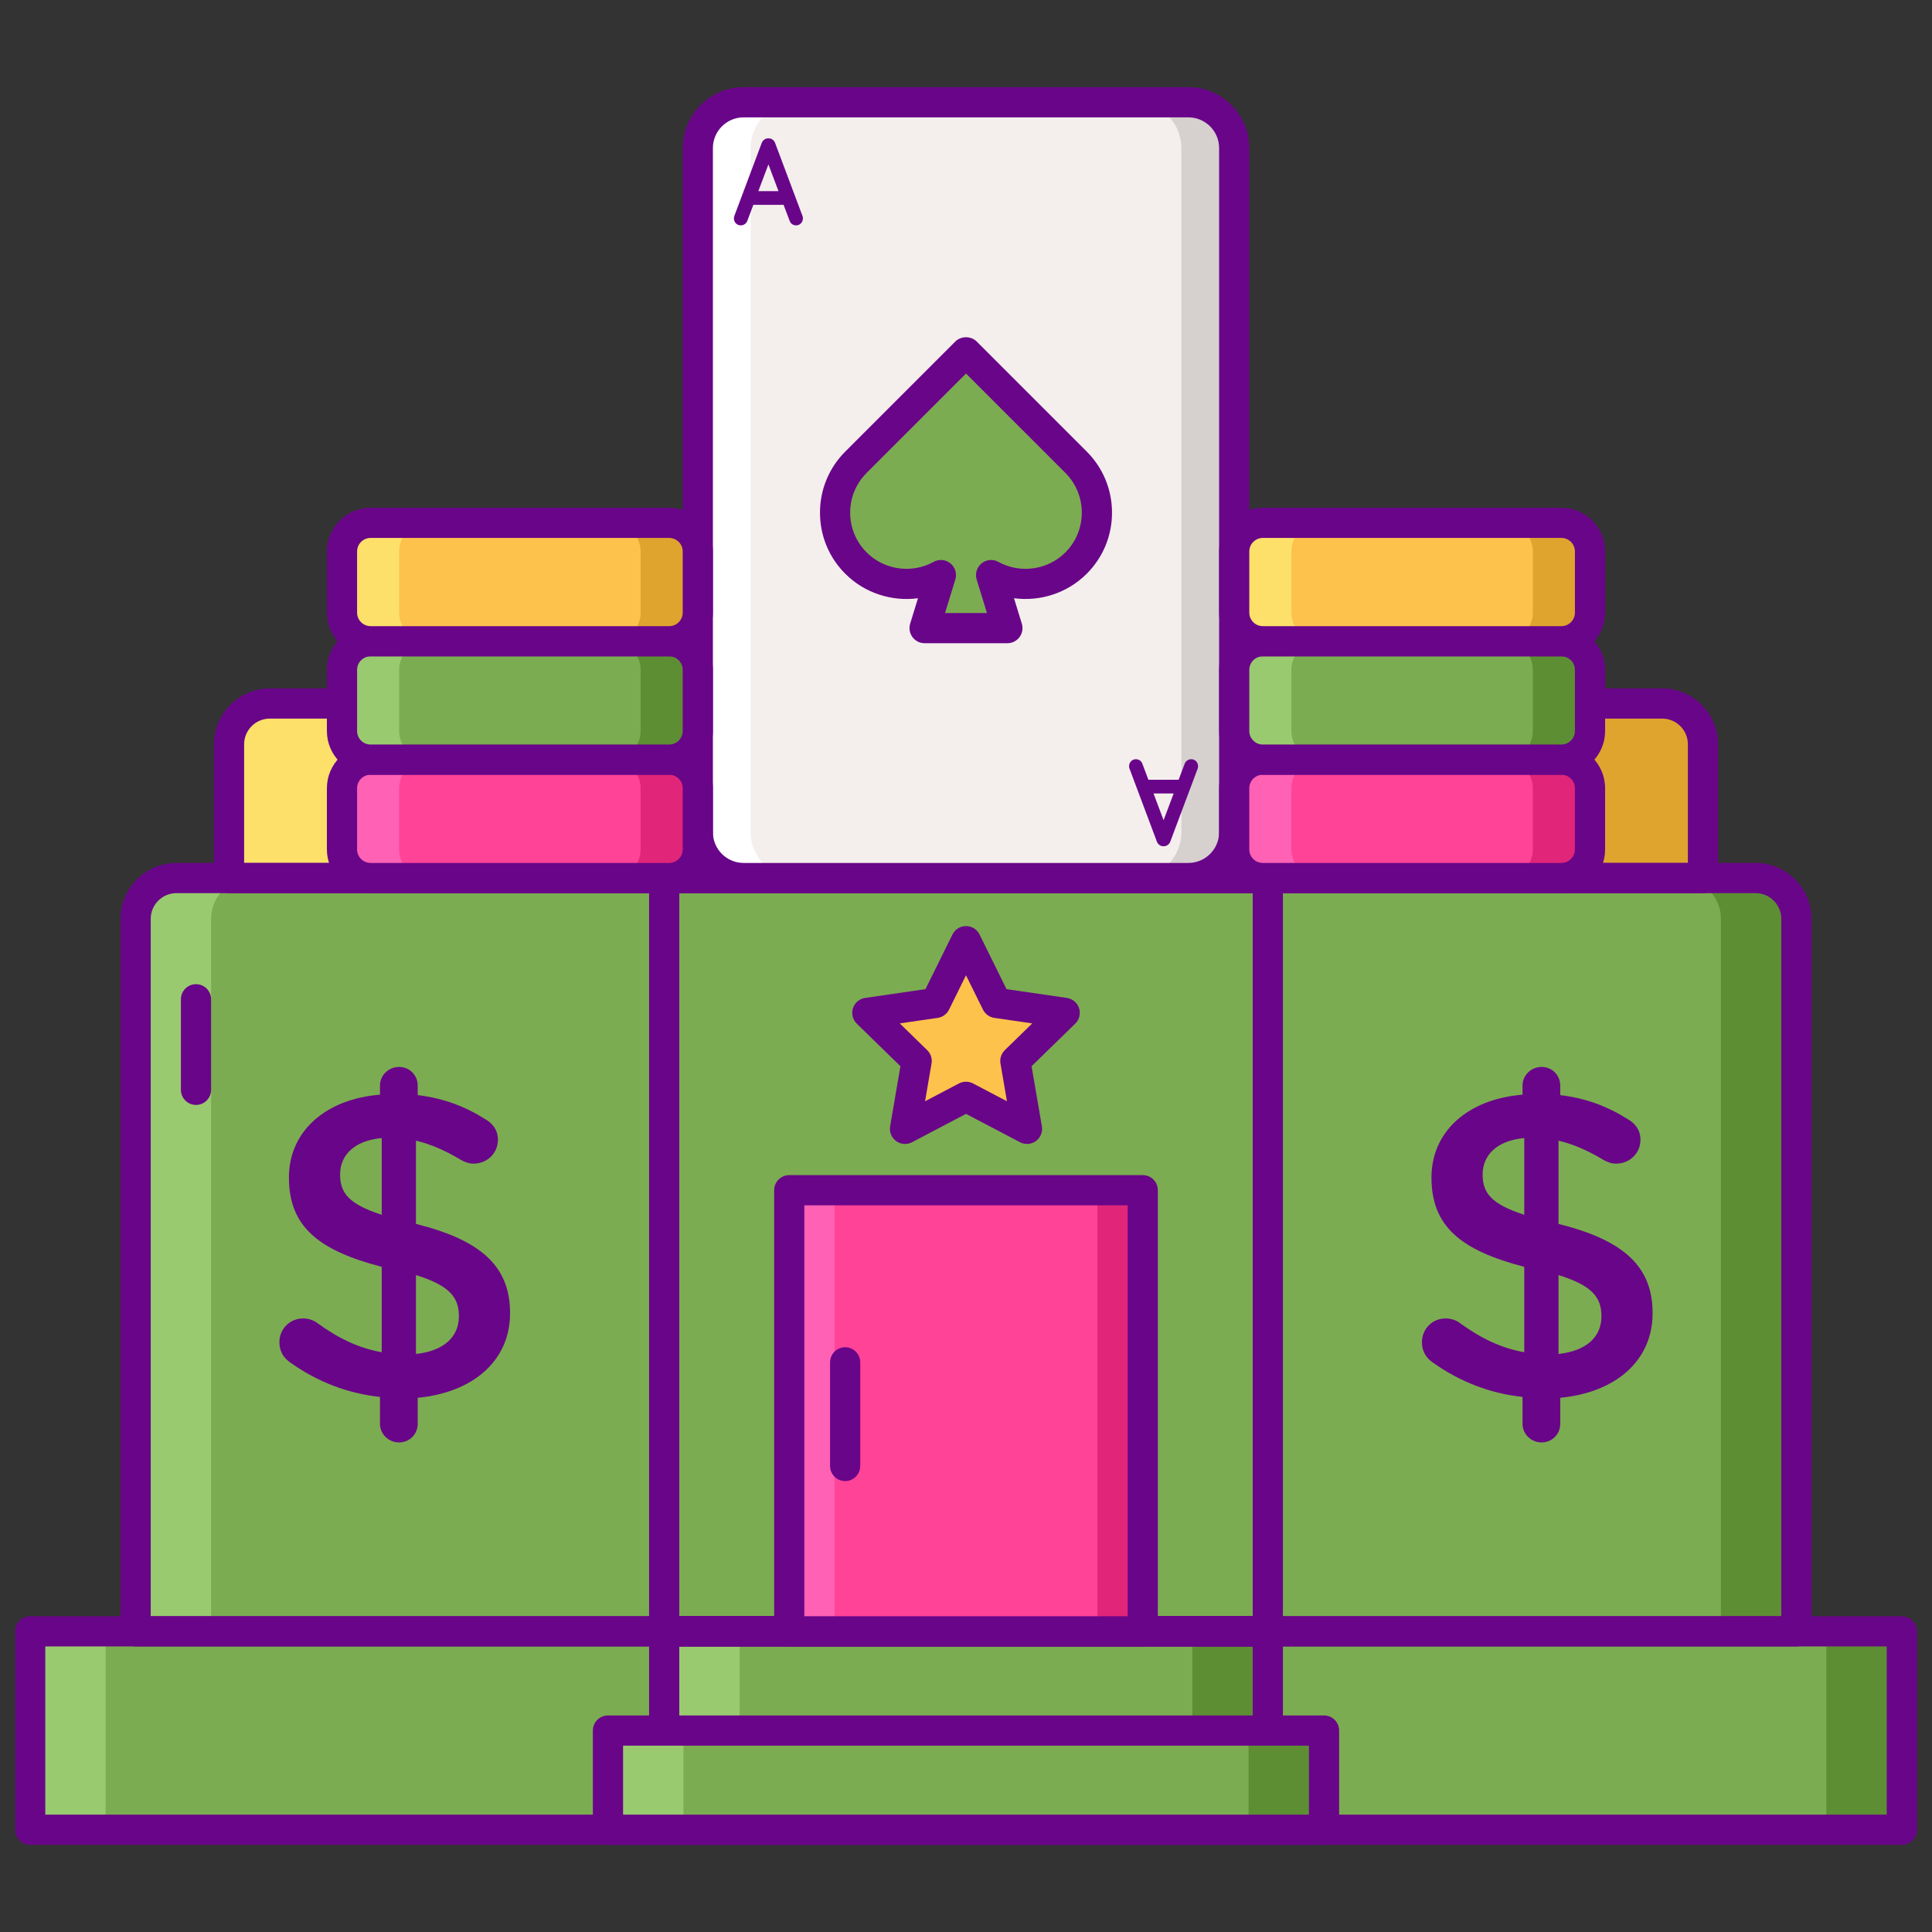 <?xml version="1.0" encoding="utf-8"?>
<!-- Generator: Adobe Illustrator 22.1.0, SVG Export Plug-In . SVG Version: 6.00 Build 0)  -->
<svg version="1.1" id="Layer_1" xmlns="http://www.w3.org/2000/svg" xmlns:xlink="http://www.w3.org/1999/xlink" x="0px" y="0px"
	 viewBox="0 0 256 256" style="enable-background:new 0 0 256 256;" xml:space="preserve">
<rect x="0" y="0" width="256" height="256" fill="#333333" stroke="none"/>
<style type="text/css">
	.st0{fill:#FCC24C;}
	.st1{fill:#FCE06A;}
	.st2{fill:#DEA42E;}
	.st3{fill:#690589;}
	.st4{fill:#7BAC51;}
	.st5{fill:#5D8E33;}
	.st6{fill:#99CA6F;}
	.st7{fill:#F4EFED;}
	.st8{fill:#FF4397;}
	.st9{fill:#D6D1CF;}
	.st10{fill:#FFFFFF;}
	.st11{fill:#FF9F70;}
	.st12{fill:#FFBD8E;}
	.st13{fill:#E18152;}
	.st14{fill:#E12579;}
	.st15{fill:#FF61B5;}
</style>
<g>
	<g>
		<path class="st1" d="M35.754,93.217h184.492c2.986,0,5.407,2.421,5.407,5.407v17.721H30.347V98.624
			C30.347,95.638,32.768,93.217,35.754,93.217z"/>
	</g>
	<g>
		<path class="st2" d="M220.246,93.217H128v23.128h97.653V98.624C225.653,95.638,223.232,93.217,220.246,93.217z"/>
	</g>
	<g>
		<rect x="4" y="216.161" class="st4" width="248" height="26.289"/>
	</g>
	<g>
		<rect x="88.008" y="216.161" class="st6" width="10" height="13.145"/>
	</g>
	<g>
		<rect x="157.992" y="216.161" class="st5" width="10" height="13.145"/>
	</g>
	<g>
		<path class="st4" d="M238.029,216.161H17.971v-94.409c0-2.986,2.421-5.407,5.407-5.407h209.244c2.986,0,5.407,2.421,5.407,5.407
			V216.161z"/>
	</g>
	<g>
		<rect x="242" y="216.161" class="st5" width="10" height="26.289"/>
	</g>
	<g>
		<rect x="4" y="216.161" class="st6" width="10" height="26.289"/>
	</g>
	<g>
		<path class="st5" d="M232.622,116.345h-10c2.986,0,5.407,2.421,5.407,5.407v94.409h10v-94.409
			C238.029,118.766,235.608,116.345,232.622,116.345z"/>
	</g>
	<g>
		<path class="st6" d="M23.378,116.345h10c-2.986,0-5.407,2.421-5.407,5.407v94.409h-10v-94.409
			C17.971,118.766,20.392,116.345,23.378,116.345z"/>
	</g>
	<g>
		<polygon class="st0" points="128,145.331 119.919,149.58 121.462,140.581 114.924,134.208 123.959,132.896 128,124.708 
			132.041,132.896 141.076,134.208 134.538,140.581 136.081,149.58 		"/>
	</g>
	<g>
		<path class="st3" d="M252,244.45H4c-1.105,0-2-0.896-2-2v-26.289c0-1.104,0.895-2,2-2h248c1.104,0,2,0.896,2,2v26.289
			C254,243.555,253.104,244.45,252,244.45z M6,240.45h244v-22.289H6V240.45z"/>
	</g>
	<g>
		<path class="st3" d="M167.992,244.45H88.008c-1.104,0-2-0.896-2-2v-26.289c0-1.104,0.896-2,2-2h79.983c1.105,0,2,0.896,2,2v26.289
			C169.992,243.555,169.096,244.45,167.992,244.45z M90.008,240.45h75.983v-22.289H90.008V240.45z"/>
	</g>
	<g>
		<path class="st3" d="M238.029,218.161H17.971c-1.104,0-2-0.895-2-2v-94.409c0-4.084,3.323-7.407,7.407-7.407h209.244
			c4.084,0,7.407,3.323,7.407,7.407v94.409C240.029,217.266,239.134,218.161,238.029,218.161z M19.971,214.161h216.059v-92.409
			c0-1.879-1.528-3.407-3.407-3.407H23.378c-1.879,0-3.407,1.528-3.407,3.407V214.161z"/>
	</g>
	<g>
		<path class="st3" d="M25.971,146.409c-1.104,0-2-0.895-2-2v-12c0-1.104,0.896-2,2-2s2,0.896,2,2v12
			C27.971,145.514,27.075,146.409,25.971,146.409z"/>
	</g>
	<g>
		<path class="st3" d="M225.653,118.345H30.347c-1.104,0-2-0.896-2-2V98.624c0-4.084,3.323-7.407,7.407-7.407h184.491
			c4.085,0,7.407,3.323,7.407,7.407v17.721C227.653,117.449,226.757,118.345,225.653,118.345z M32.347,114.345h191.306V98.624
			c0-1.879-1.528-3.407-3.407-3.407H35.754c-1.879,0-3.407,1.528-3.407,3.407V114.345z"/>
	</g>
	<g>
		<path class="st3" d="M167.992,218.161H88.008c-1.104,0-2-0.895-2-2v-99.816c0-1.104,0.896-2,2-2h79.983c1.105,0,2,0.896,2,2
			v99.816C169.992,217.266,169.096,218.161,167.992,218.161z M90.008,214.161h75.983v-95.816H90.008V214.161z"/>
	</g>
	<g>
		<g>
			<path class="st7" d="M157.467,116.345H98.534c-3.353,0-6.071-2.718-6.071-6.07V19.62c0-3.353,2.718-6.07,6.071-6.07h58.933
				c3.353,0,6.07,2.718,6.07,6.07v90.655C163.537,113.627,160.819,116.345,157.467,116.345z"/>
		</g>
		<g>
			<path class="st9" d="M157.467,13.55h-6.999c3.353,0,6.07,2.718,6.07,6.07v90.654c0,3.353-2.718,6.071-6.07,6.071h6.999
				c3.353,0,6.07-2.718,6.07-6.071V19.62C163.537,16.267,160.819,13.55,157.467,13.55z"/>
		</g>
		<g>
			<path class="st10" d="M98.534,116.345h6.999c-3.353,0-6.07-2.718-6.07-6.07V19.62c0-3.353,2.718-6.071,6.07-6.071h-6.999
				c-3.353,0-6.07,2.718-6.07,6.071v90.654C92.463,113.627,95.181,116.345,98.534,116.345z"/>
		</g>
		<g>
			<path class="st3" d="M157.466,118.345H98.534c-4.45,0-8.071-3.62-8.071-8.07V19.62c0-4.45,3.621-8.07,8.071-8.07h58.933
				c4.45,0,8.071,3.62,8.071,8.07v90.654C165.537,114.725,161.917,118.345,157.466,118.345z M98.534,15.55
				c-2.245,0-4.071,1.826-4.071,4.07v90.654c0,2.244,1.826,4.07,4.071,4.07h58.933c2.245,0,4.071-1.826,4.071-4.07V19.62
				c0-2.244-1.826-4.07-4.071-4.07H98.534z"/>
		</g>
		<g>
			<g>
				<path class="st3" d="M103.831,27.142h-4.008l-0.808,2.144c-0.148,0.363-0.495,0.577-0.858,0.577
					c-0.116,0-0.215-0.017-0.313-0.049c-0.478-0.181-0.71-0.709-0.545-1.188l3.645-9.715c0.149-0.363,0.511-0.594,0.874-0.577
					c0.379-0.017,0.726,0.214,0.874,0.577l3.646,9.715c0.165,0.478-0.066,1.006-0.545,1.188c-0.082,0.033-0.198,0.049-0.313,0.049
					c-0.363,0-0.709-0.214-0.841-0.577L103.831,27.142z M103.155,25.327l-1.336-3.546l-1.336,3.546H103.155z"/>
			</g>
		</g>
		<g>
			<g>
				<path class="st3" d="M152.169,103.322h4.008l0.808-2.144c0.148-0.363,0.495-0.577,0.858-0.577c0.116,0,0.215,0.017,0.313,0.049
					c0.478,0.181,0.71,0.709,0.545,1.188l-3.645,9.715c-0.149,0.363-0.511,0.594-0.874,0.577c-0.379,0.017-0.726-0.214-0.874-0.577
					l-3.646-9.715c-0.165-0.478,0.066-1.006,0.545-1.188c0.082-0.033,0.198-0.049,0.313-0.049c0.363,0,0.709,0.214,0.841,0.577
					L152.169,103.322z M152.845,105.136l1.336,3.546l1.336-3.546H152.845z"/>
			</g>
		</g>
		<g>
			<path class="st4" d="M133.487,83.229l-2.162-7.026c3.594,1.986,8.204,1.461,11.253-1.588l0,0c3.693-3.693,3.693-9.68,0-13.372
				L128,46.665l-14.578,14.578c-3.693,3.693-3.693,9.68,0,13.372c3.049,3.049,7.659,3.573,11.253,1.588l-2.162,7.026H133.487z"/>
		</g>
		<g>
			<path class="st3" d="M133.487,85.229h-10.974c-0.635,0-1.232-0.301-1.609-0.812c-0.377-0.51-0.489-1.169-0.303-1.776l1.037-3.37
				c-3.466,0.46-7.065-0.676-9.63-3.241c-2.164-2.163-3.355-5.04-3.355-8.1c0-3.06,1.191-5.937,3.355-8.101l14.578-14.578
				c0.75-0.75,2.078-0.75,2.828,0l14.578,14.578c2.164,2.164,3.355,5.04,3.355,8.1c0,3.06-1.191,5.937-3.355,8.1
				c-2.565,2.565-6.164,3.7-9.631,3.241l1.037,3.371c0.187,0.606,0.074,1.266-0.303,1.776
				C134.718,84.928,134.122,85.229,133.487,85.229z M125.221,81.229h5.558l-1.365-4.438c-0.24-0.779,0.018-1.626,0.65-2.14
				c0.633-0.515,1.514-0.594,2.229-0.198c2.89,1.597,6.538,1.083,8.872-1.251c2.907-2.907,2.907-7.637,0-10.544L128,49.494
				l-13.164,13.163c-1.408,1.408-2.184,3.28-2.184,5.272s0.775,3.864,2.184,5.271c2.333,2.334,5.98,2.848,8.872,1.252
				c0.713-0.395,1.595-0.316,2.228,0.198c0.633,0.514,0.89,1.361,0.65,2.141L125.221,81.229z"/>
		</g>
	</g>
	<g>
		<path class="st8" d="M167.326,100.656h39.569c2.092,0,3.789,1.696,3.789,3.789v8.111c0,2.093-1.696,3.789-3.789,3.789h-39.569
			c-2.092,0-3.789-1.696-3.789-3.789v-8.111C163.537,102.352,165.233,100.656,167.326,100.656z"/>
	</g>
	<g>
		<path class="st14" d="M206.895,100.656h-7.577c2.092,0,3.789,1.696,3.789,3.789v8.111c0,2.092-1.696,3.789-3.789,3.789h7.577
			c2.092,0,3.789-1.696,3.789-3.789v-8.111C210.683,102.352,208.987,100.656,206.895,100.656z"/>
	</g>
	<g>
		<path class="st15" d="M167.326,116.345h7.577c-2.092,0-3.789-1.696-3.789-3.789v-8.111c0-2.092,1.696-3.789,3.789-3.789h-7.577
			c-2.092,0-3.789,1.696-3.789,3.789v8.111C163.537,114.648,165.233,116.345,167.326,116.345z"/>
	</g>
	<g>
		<path class="st3" d="M206.895,118.345h-39.569c-3.192,0-5.789-2.597-5.789-5.788v-8.111c0-3.192,2.597-5.789,5.789-5.789h39.569
			c3.192,0,5.789,2.597,5.789,5.789v8.111C212.683,115.748,210.086,118.345,206.895,118.345z M167.326,102.656
			c-0.986,0-1.789,0.802-1.789,1.789v8.111c0,0.986,0.802,1.788,1.789,1.788h39.569c0.986,0,1.789-0.802,1.789-1.788v-8.111
			c0-0.986-0.802-1.789-1.789-1.789H167.326z"/>
	</g>
	<g>
		<path class="st4" d="M167.326,84.968h39.569c2.092,0,3.789,1.696,3.789,3.789v8.111c0,2.092-1.696,3.789-3.789,3.789h-39.569
			c-2.092,0-3.789-1.696-3.789-3.789v-8.111C163.537,86.664,165.233,84.968,167.326,84.968z"/>
	</g>
	<g>
		<path class="st5" d="M206.895,84.968h-7.577c2.092,0,3.789,1.696,3.789,3.789v8.111c0,2.092-1.696,3.789-3.789,3.789h7.577
			c2.092,0,3.789-1.696,3.789-3.789v-8.111C210.683,86.664,208.987,84.968,206.895,84.968z"/>
	</g>
	<g>
		<path class="st6" d="M167.326,100.656h7.577c-2.092,0-3.789-1.696-3.789-3.789v-8.111c0-2.092,1.696-3.789,3.789-3.789h-7.577
			c-2.092,0-3.789,1.696-3.789,3.789v8.111C163.537,98.96,165.233,100.656,167.326,100.656z"/>
	</g>
	<g>
		<path class="st3" d="M206.895,102.656h-39.569c-3.192,0-5.789-2.597-5.789-5.788v-8.111c0-3.192,2.597-5.788,5.789-5.788h39.569
			c3.192,0,5.789,2.597,5.789,5.788v8.111C212.683,100.06,210.086,102.656,206.895,102.656z M167.326,86.968
			c-0.986,0-1.789,0.802-1.789,1.788v8.111c0,0.986,0.802,1.788,1.789,1.788h39.569c0.986,0,1.789-0.802,1.789-1.788v-8.111
			c0-0.986-0.802-1.788-1.789-1.788H167.326z"/>
	</g>
	<g>
		<path class="st0" d="M167.326,69.279h39.569c2.092,0,3.789,1.696,3.789,3.789v8.111c0,2.092-1.696,3.789-3.789,3.789h-39.569
			c-2.092,0-3.789-1.696-3.789-3.789v-8.111C163.537,70.975,165.233,69.279,167.326,69.279z"/>
	</g>
	<g>
		<path class="st2" d="M206.895,69.279h-7.577c2.092,0,3.789,1.696,3.789,3.789v8.111c0,2.092-1.696,3.789-3.789,3.789h7.577
			c2.092,0,3.789-1.696,3.789-3.789v-8.111C210.683,70.975,208.987,69.279,206.895,69.279z"/>
	</g>
	<g>
		<path class="st1" d="M167.326,84.968h7.577c-2.092,0-3.789-1.696-3.789-3.789v-8.111c0-2.092,1.696-3.789,3.789-3.789h-7.577
			c-2.092,0-3.789,1.696-3.789,3.789v8.111C163.537,83.271,165.233,84.968,167.326,84.968z"/>
	</g>
	<g>
		<path class="st3" d="M206.895,86.968h-39.569c-3.192,0-5.789-2.597-5.789-5.789v-8.111c0-3.192,2.597-5.789,5.789-5.789h39.569
			c3.192,0,5.789,2.597,5.789,5.789v8.111C212.683,84.371,210.086,86.968,206.895,86.968z M167.326,71.279
			c-0.986,0-1.789,0.803-1.789,1.789v8.111c0,0.986,0.802,1.789,1.789,1.789h39.569c0.986,0,1.789-0.802,1.789-1.789v-8.111
			c0-0.986-0.802-1.789-1.789-1.789H167.326z"/>
	</g>
	<g>
		<path class="st8" d="M49.105,100.656h39.569c2.092,0,3.789,1.696,3.789,3.789v8.111c0,2.093-1.696,3.789-3.789,3.789H49.105
			c-2.092,0-3.789-1.696-3.789-3.789v-8.111C45.317,102.352,47.013,100.656,49.105,100.656z"/>
	</g>
	<g>
		<path class="st14" d="M88.674,100.656h-7.577c2.092,0,3.789,1.696,3.789,3.789v8.111c0,2.092-1.696,3.789-3.789,3.789h7.577
			c2.092,0,3.789-1.696,3.789-3.789v-8.111C92.463,102.352,90.767,100.656,88.674,100.656z"/>
	</g>
	<g>
		<path class="st15" d="M49.105,116.345h7.577c-2.092,0-3.789-1.696-3.789-3.789v-8.111c0-2.092,1.696-3.789,3.789-3.789h-7.577
			c-2.092,0-3.789,1.696-3.789,3.789v8.111C45.317,114.648,47.013,116.345,49.105,116.345z"/>
	</g>
	<g>
		<path class="st3" d="M88.674,118.345H49.105c-3.192,0-5.789-2.597-5.789-5.788v-8.111c0-3.192,2.597-5.789,5.789-5.789h39.569
			c3.192,0,5.789,2.597,5.789,5.789v8.111C94.463,115.748,91.866,118.345,88.674,118.345z M49.105,102.656
			c-0.986,0-1.789,0.802-1.789,1.789v8.111c0,0.986,0.802,1.788,1.789,1.788h39.569c0.986,0,1.789-0.802,1.789-1.788v-8.111
			c0-0.986-0.802-1.789-1.789-1.789H49.105z"/>
	</g>
	<g>
		<path class="st4" d="M49.105,84.968h39.569c2.092,0,3.789,1.696,3.789,3.789v8.111c0,2.092-1.696,3.789-3.789,3.789H49.105
			c-2.092,0-3.789-1.696-3.789-3.789v-8.111C45.317,86.664,47.013,84.968,49.105,84.968z"/>
	</g>
	<g>
		<path class="st5" d="M88.674,84.968h-7.577c2.092,0,3.789,1.696,3.789,3.789v8.111c0,2.092-1.696,3.789-3.789,3.789h7.577
			c2.092,0,3.789-1.696,3.789-3.789v-8.111C92.463,86.664,90.767,84.968,88.674,84.968z"/>
	</g>
	<g>
		<path class="st6" d="M49.105,100.656h7.577c-2.092,0-3.789-1.696-3.789-3.789v-8.111c0-2.092,1.696-3.789,3.789-3.789h-7.577
			c-2.092,0-3.789,1.696-3.789,3.789v8.111C45.317,98.96,47.013,100.656,49.105,100.656z"/>
	</g>
	<g>
		<path class="st3" d="M88.674,102.656H49.105c-3.192,0-5.789-2.597-5.789-5.788v-8.111c0-3.192,2.597-5.788,5.789-5.788h39.569
			c3.192,0,5.789,2.597,5.789,5.788v8.111C94.463,100.06,91.866,102.656,88.674,102.656z M49.105,86.968
			c-0.986,0-1.789,0.802-1.789,1.788v8.111c0,0.986,0.802,1.788,1.789,1.788h39.569c0.986,0,1.789-0.802,1.789-1.788v-8.111
			c0-0.986-0.802-1.788-1.789-1.788H49.105z"/>
	</g>
	<g>
		<path class="st0" d="M49.105,69.279h39.569c2.092,0,3.789,1.696,3.789,3.789v8.111c0,2.092-1.696,3.789-3.789,3.789H49.105
			c-2.092,0-3.789-1.696-3.789-3.789v-8.111C45.317,70.975,47.013,69.279,49.105,69.279z"/>
	</g>
	<g>
		<path class="st2" d="M88.674,69.279h-7.577c2.092,0,3.789,1.696,3.789,3.789v8.111c0,2.092-1.696,3.789-3.789,3.789h7.577
			c2.092,0,3.789-1.696,3.789-3.789v-8.111C92.463,70.975,90.767,69.279,88.674,69.279z"/>
	</g>
	<g>
		<path class="st1" d="M49.105,84.968h7.577c-2.092,0-3.789-1.696-3.789-3.789v-8.111c0-2.092,1.696-3.789,3.789-3.789h-7.577
			c-2.092,0-3.789,1.696-3.789,3.789v8.111C45.317,83.271,47.013,84.968,49.105,84.968z"/>
	</g>
	<g>
		<path class="st3" d="M88.674,86.968H49.105c-3.192,0-5.789-2.597-5.789-5.789v-8.111c0-3.192,2.597-5.789,5.789-5.789h39.569
			c3.192,0,5.789,2.597,5.789,5.789v8.111C94.463,84.371,91.866,86.968,88.674,86.968z M49.105,71.279
			c-0.986,0-1.789,0.803-1.789,1.789v8.111c0,0.986,0.802,1.789,1.789,1.789h39.569c0.986,0,1.789-0.802,1.789-1.789v-8.111
			c0-0.986-0.802-1.789-1.789-1.789H49.105z"/>
	</g>
	<g>
		<path class="st3" d="M119.919,151.58c-0.415,0-0.827-0.129-1.175-0.382c-0.616-0.448-0.925-1.206-0.796-1.956l1.365-7.962
			l-5.785-5.639c-0.545-0.531-0.741-1.326-0.506-2.05c0.235-0.724,0.861-1.251,1.615-1.361l7.995-1.162l3.575-7.244
			c0.337-0.683,1.032-1.115,1.793-1.115s1.457,0.432,1.793,1.115l3.575,7.244l7.995,1.162c0.753,0.109,1.379,0.637,1.615,1.361
			c0.235,0.724,0.039,1.519-0.506,2.05l-5.785,5.639l1.366,7.962c0.129,0.75-0.18,1.508-0.795,1.956
			c-0.617,0.447-1.434,0.506-2.106,0.152L128,147.591l-7.15,3.759C120.557,151.504,120.237,151.58,119.919,151.58z M128,143.332
			c0.32,0,0.639,0.077,0.931,0.229l4.495,2.363l-0.858-5.005c-0.111-0.648,0.104-1.311,0.575-1.77l3.636-3.544l-5.025-0.73
			c-0.651-0.094-1.214-0.503-1.506-1.094L128,129.228l-2.247,4.553c-0.291,0.59-0.854,0.999-1.506,1.094l-5.025,0.73l3.636,3.544
			c0.471,0.46,0.687,1.122,0.575,1.77l-0.858,5.005l4.494-2.363C127.361,143.408,127.68,143.332,128,143.332z"/>
	</g>
	<g>
		<g>
			<path class="st3" d="M204.271,141.375c1.379,0,2.47,1.091,2.47,2.47v1.264c3.39,0.403,6.263,1.494,8.905,3.16
				c0.919,0.517,1.724,1.379,1.724,2.758c0,1.781-1.437,3.16-3.217,3.16c-0.575,0-1.149-0.172-1.724-0.517
				c-2.011-1.207-3.964-2.068-5.918-2.528v11.031c8.733,2.183,12.468,5.688,12.468,11.836c0,6.32-4.941,10.514-12.238,11.203v3.447
				c0,1.379-1.091,2.47-2.47,2.47c-1.379,0-2.528-1.092-2.528-2.47v-3.562c-4.309-0.46-8.273-2.011-11.778-4.481
				c-0.977-0.632-1.551-1.551-1.551-2.758c0-1.781,1.379-3.16,3.16-3.16c0.69,0,1.379,0.23,1.896,0.632
				c2.7,1.953,5.343,3.275,8.503,3.849v-11.318c-8.389-2.184-12.296-5.343-12.296-11.836c0-6.147,4.884-10.399,12.066-10.974v-1.207
				C201.743,142.467,202.892,141.375,204.271,141.375z M201.973,160.967v-10.17c-3.677,0.344-5.516,2.298-5.516,4.826
				C196.457,158.037,197.549,159.531,201.973,160.967z M206.512,168.953v10.456c3.677-0.402,5.688-2.241,5.688-4.998
				C212.2,171.883,210.936,170.332,206.512,168.953z"/>
		</g>
	</g>
	<g>
		<g>
			<path class="st3" d="M52.878,141.375c1.379,0,2.47,1.091,2.47,2.47v1.264c3.39,0.403,6.263,1.494,8.905,3.16
				c0.919,0.517,1.724,1.379,1.724,2.758c0,1.781-1.437,3.16-3.217,3.16c-0.575,0-1.149-0.172-1.724-0.517
				c-2.011-1.207-3.964-2.068-5.918-2.528v11.031c8.733,2.183,12.468,5.688,12.468,11.836c0,6.32-4.941,10.514-12.238,11.203v3.447
				c0,1.379-1.091,2.47-2.47,2.47c-1.379,0-2.528-1.092-2.528-2.47v-3.562c-4.309-0.46-8.273-2.011-11.778-4.481
				c-0.977-0.632-1.551-1.551-1.551-2.758c0-1.781,1.379-3.16,3.16-3.16c0.689,0,1.379,0.23,1.896,0.632
				c2.7,1.953,5.343,3.275,8.503,3.849v-11.318c-8.389-2.184-12.296-5.343-12.296-11.836c0-6.147,4.884-10.399,12.066-10.974v-1.207
				C50.35,142.467,51.499,141.375,52.878,141.375z M50.58,160.967v-10.17c-3.677,0.344-5.516,2.298-5.516,4.826
				C45.064,158.037,46.156,159.531,50.58,160.967z M55.118,168.953v10.456c3.677-0.402,5.688-2.241,5.688-4.998
				C60.806,171.883,59.543,170.332,55.118,168.953z"/>
		</g>
	</g>
	<g>
		<rect x="80.559" y="229.306" class="st4" width="94.881" height="13.145"/>
	</g>
	<g>
		<rect x="165.441" y="229.306" class="st5" width="10" height="13.145"/>
	</g>
	<g>
		<rect x="80.559" y="229.306" class="st6" width="10" height="13.145"/>
	</g>
	<g>
		<path class="st3" d="M175.441,244.45H80.559c-1.104,0-2-0.896-2-2v-13.145c0-1.105,0.896-2,2-2h94.882c1.104,0,2,0.895,2,2v13.145
			C177.441,243.555,176.545,244.45,175.441,244.45z M82.559,240.45h90.882v-9.145H82.559V240.45z"/>
	</g>
	<g>
		<rect x="104.581" y="157.709" class="st8" width="46.838" height="58.452"/>
	</g>
	<g>
		<rect x="145.419" y="157.709" class="st14" width="6" height="58.452"/>
	</g>
	<g>
		<rect x="104.581" y="157.709" class="st15" width="6" height="58.452"/>
	</g>
	<g>
		<path class="st3" d="M151.419,218.161h-46.839c-1.104,0-2-0.895-2-2v-58.453c0-1.105,0.896-2,2-2h46.839c1.104,0,2,0.895,2,2
			v58.453C153.419,217.266,152.524,218.161,151.419,218.161z M106.581,214.161h42.839v-54.453h-42.839V214.161z"/>
	</g>
	<g>
		<path class="st3" d="M111.987,196.25c-1.104,0-2-0.896-2-2v-13.733c0-1.105,0.896-2,2-2c1.104,0,2,0.895,2,2v13.733
			C113.987,195.354,113.091,196.25,111.987,196.25z"/>
	</g>
</g>
</svg>
